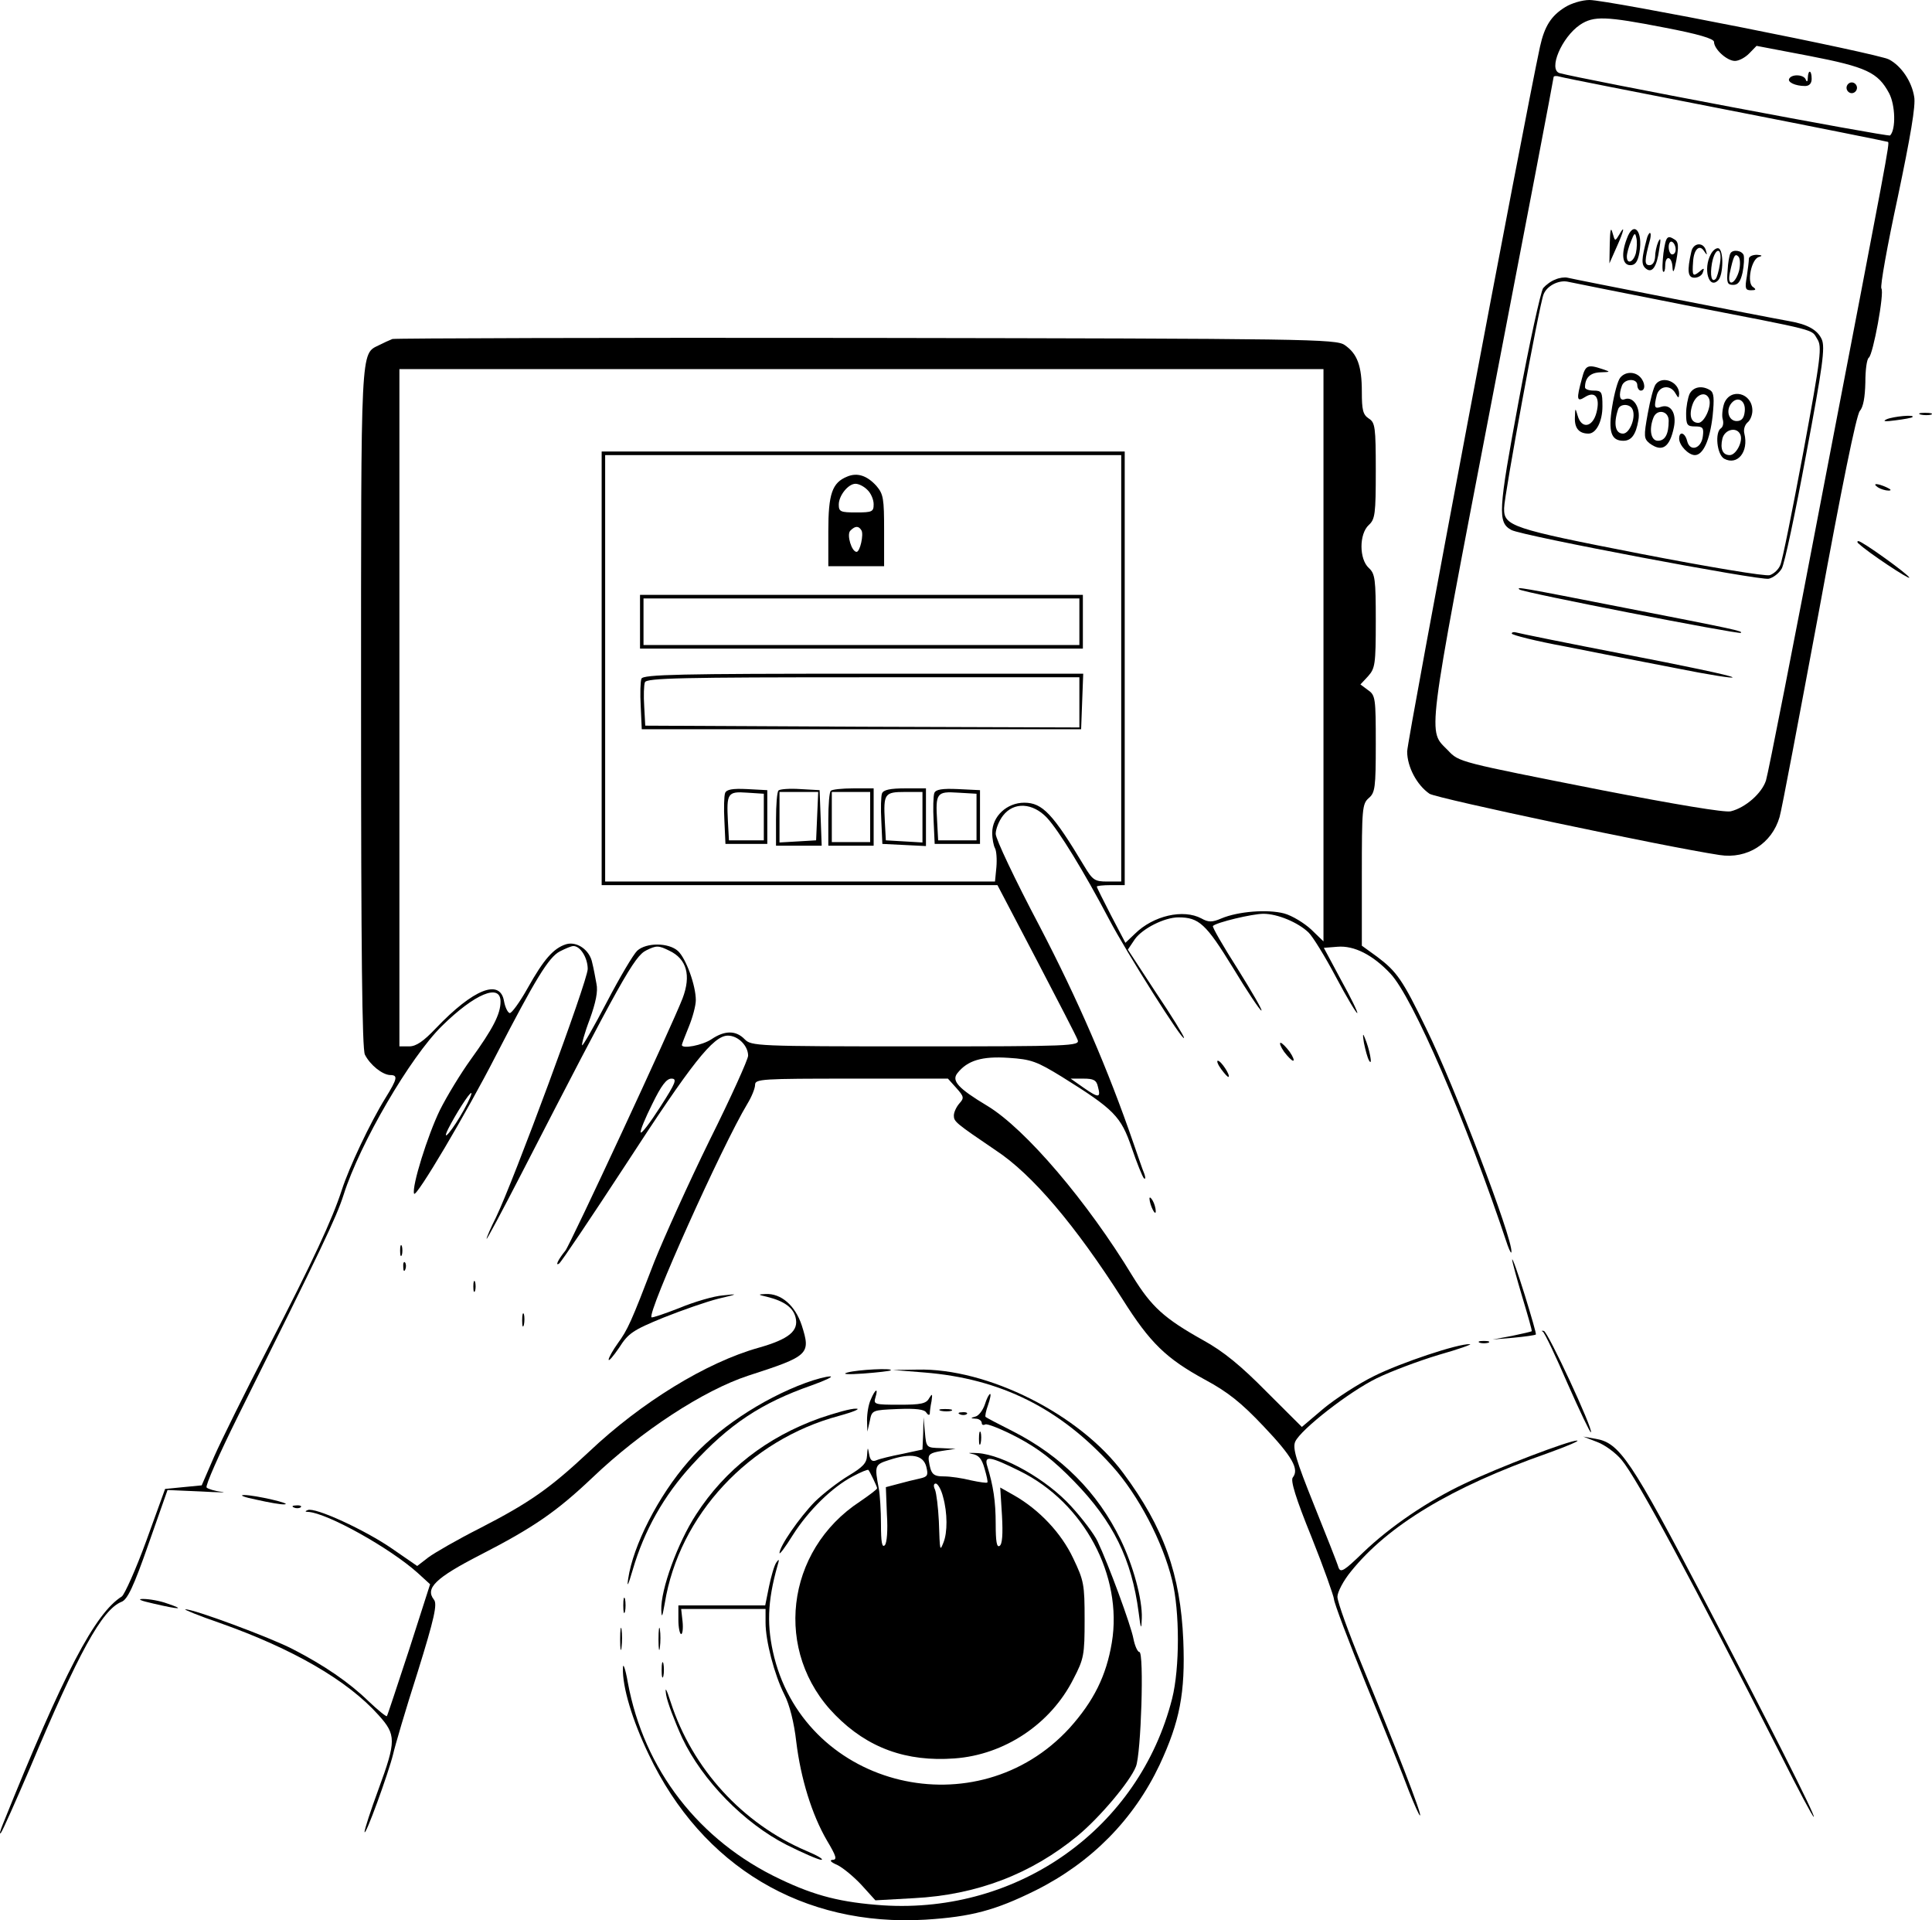 <svg width="319" height="317" viewBox="0 0 319 317" fill="none" xmlns="http://www.w3.org/2000/svg">
<path d="M258.424 1.183C256.121 2.603 255.027 4.318 254.279 7.69C251.63 19.995 232.342 122.278 232.342 124.053C232.342 126.596 233.954 129.613 236.027 131.033C237.179 131.802 274.948 139.788 283.93 141.149C288.478 141.859 292.566 139.256 293.833 134.878C294.178 133.754 297.057 118.433 300.339 100.863C304.081 80.454 306.499 68.563 307.075 67.853C307.651 67.203 307.939 65.605 307.996 63.121C307.996 61.109 308.227 59.276 308.572 59.039C309.263 58.566 311.163 48.331 310.645 47.621C310.415 47.267 311.624 40.523 313.351 32.536C315.424 22.657 316.345 17.392 316.057 15.972C315.654 13.429 313.927 10.885 311.912 9.82C310.069 8.814 265.506 -1.52588e-05 262.454 -1.52588e-05C261.245 -1.52588e-05 259.46 0.532 258.424 1.183ZM274.833 4.555C280.418 5.62 283.009 6.389 283.009 6.921C283.009 8.105 285.139 10.057 286.463 10.057C287.097 10.057 288.133 9.524 288.824 8.814L290.033 7.572L298.727 9.229C308.169 11.062 310.069 11.95 311.912 15.381C312.948 17.333 313.063 21.356 312.084 22.361C311.796 22.657 260.9 13.015 257.503 12.068C255.603 11.476 257.848 6.152 260.9 4.082C263.145 2.603 265.103 2.662 274.833 4.555ZM285.024 18.102C299.59 20.942 311.624 23.367 311.739 23.426C312.027 23.663 311.624 25.674 301.145 80.158C296.251 105.832 291.933 127.78 291.587 128.844C290.897 130.974 288.19 133.34 285.772 133.932C284.794 134.169 276.675 132.808 264.469 130.442C240.806 125.768 240.921 125.827 239.079 123.875C235.739 120.444 235.336 123.224 246.391 65.724C251.976 36.796 256.524 12.955 256.524 12.719C256.524 12.541 256.985 12.482 257.56 12.66C258.079 12.837 270.457 15.262 285.024 18.102Z" fill="black"/>
<path d="M298.496 12.837C298.496 13.488 298.324 13.606 298.151 13.133C297.863 12.305 295.906 12.186 295.445 12.956C295.042 13.547 296.424 14.198 298.036 14.198C298.727 14.198 299.13 13.784 299.13 13.015C299.13 11.536 298.554 11.417 298.496 12.837Z" fill="black"/>
<path d="M304.887 14.493C304.887 14.967 305.29 15.381 305.751 15.381C306.212 15.381 306.615 14.967 306.615 14.493C306.615 14.02 306.212 13.606 305.751 13.606C305.29 13.606 304.887 14.02 304.887 14.493Z" fill="black"/>
<path d="M265.794 40.227L265.736 43.48L266.888 40.878C268.154 38.097 268.385 36.914 267.348 38.748C266.657 39.872 266.657 39.872 266.254 38.452C265.966 37.387 265.851 37.92 265.794 40.227Z" fill="black"/>
<path d="M268.615 39.399C267.636 41.943 267.866 43.776 269.191 43.776C269.997 43.776 270.4 43.244 270.688 41.706C271.321 38.097 269.709 36.323 268.615 39.399ZM270.112 41.765C269.709 43.303 268.615 43.717 268.615 42.357C268.615 41.883 268.903 40.759 269.306 39.813C269.824 38.452 269.997 38.334 270.169 39.221C270.342 39.813 270.285 40.937 270.112 41.765Z" fill="black"/>
<path d="M271.897 39.458C271.033 42.771 270.975 43.658 271.724 44.309C272.76 45.196 273.566 44.131 273.969 41.114C274.257 39.458 274.2 39.103 273.797 39.931C273.509 40.582 273.278 41.706 273.278 42.416C273.221 43.244 272.875 43.776 272.357 43.776C271.494 43.776 271.494 43.066 272.472 39.458C272.588 38.925 272.588 38.452 272.415 38.452C272.3 38.452 272.012 38.925 271.897 39.458Z" fill="black"/>
<path d="M274.66 41.765C274.488 43.244 274.43 44.605 274.603 44.841C274.775 45.019 274.948 44.605 274.948 43.895C274.948 42.002 276.1 42.298 276.157 44.191C276.215 45.255 276.445 44.841 276.791 42.948C277.194 40.7 277.136 39.931 276.56 39.576C275.294 38.748 275.063 38.985 274.66 41.765ZM276.675 41.174C276.675 41.647 276.445 42.002 276.1 42.002C275.812 42.002 275.524 41.469 275.524 40.76C275.524 40.109 275.812 39.754 276.1 39.931C276.445 40.109 276.675 40.7 276.675 41.174Z" fill="black"/>
<path d="M279.266 41.529C278.518 44.782 278.691 45.847 279.784 45.847C280.418 45.847 281.051 45.433 281.166 44.96C281.454 44.191 281.339 44.191 280.533 44.901C279.497 45.729 279.381 45.492 279.554 43.185C279.669 41.174 280.591 40.286 281.339 41.41C281.857 42.179 281.915 42.179 281.684 41.41C281.339 39.931 279.612 39.991 279.266 41.529Z" fill="black"/>
<path d="M282.491 41.943C281.166 44.368 282.145 47.859 283.7 46.261C284.563 45.374 284.621 41.292 283.757 40.996C283.412 40.878 282.836 41.292 282.491 41.943ZM283.987 43.54C283.815 44.723 283.469 45.847 283.297 46.025C282.606 46.735 282.318 45.492 282.663 43.481C283.181 40.701 284.448 40.701 283.987 43.54Z" fill="black"/>
<path d="M285.715 41.824C285.542 42.12 285.312 43.362 285.254 44.663C285.081 46.675 285.197 47.03 286.175 47.03C286.981 47.03 287.384 46.497 287.73 44.959C287.96 43.835 288.018 42.534 287.903 42.12C287.615 41.351 286.118 41.114 285.715 41.824ZM287.154 44.663C286.521 46.971 285.139 47.444 285.6 45.137C286.233 42.179 286.463 41.765 287.039 42.356C287.327 42.652 287.384 43.658 287.154 44.663Z" fill="black"/>
<path d="M288.766 42.712C288.766 43.126 288.593 44.486 288.421 45.669C288.075 47.622 288.19 47.917 289.112 47.917C289.918 47.917 290.033 47.799 289.457 47.385C288.363 46.734 289.169 42.712 290.436 42.416C291.069 42.238 290.954 42.12 290.09 42.061C289.342 42.061 288.766 42.357 288.766 42.712Z" fill="black"/>
<path d="M256.812 46.143C256.121 46.379 255.257 47.03 254.797 47.562C254.394 48.154 252.551 56.495 250.766 66.138C247.37 84.417 247.254 86.251 249.557 87.494C251.227 88.44 290.724 95.894 292.048 95.539C292.797 95.362 293.718 94.652 294.178 93.883C294.639 93.173 296.424 84.713 298.209 75.071C300.972 60.4 301.375 57.323 300.799 56.022C300.109 54.484 298.496 53.537 295.387 53.005C291.99 52.413 259.691 46.084 258.827 45.847C258.366 45.729 257.445 45.847 256.812 46.143ZM278.115 50.343C300.684 54.721 299.015 54.306 300.051 55.963C300.857 57.205 300.684 58.743 297.748 74.656C295.963 84.181 294.293 92.581 293.948 93.291C293.66 94.001 292.912 94.711 292.221 94.947C291.587 95.184 282.03 93.587 270.745 91.398C249.5 87.257 248.291 86.843 248.348 83.885C248.348 81.933 254.163 50.284 254.854 48.627C255.372 47.208 257.33 46.202 258.827 46.498C259.288 46.616 267.982 48.332 278.115 50.343Z" fill="black"/>
<path d="M261.188 62.529C260.266 65.901 260.324 66.433 261.706 65.546C263.375 64.481 264.239 65.605 263.606 68.09C262.972 70.574 261.13 70.87 260.497 68.622C260.094 67.262 260.094 67.262 260.036 68.977C259.979 70.693 260.727 71.58 262.282 71.58C263.548 71.58 264.585 69.569 264.585 67.084C264.585 64.718 264.469 64.481 263.145 64.481C262.339 64.481 261.706 64.245 261.706 63.949C261.706 62.352 262.569 61.523 264.239 61.464C265.966 61.405 265.966 61.405 264.585 60.932C262.109 60.104 261.763 60.281 261.188 62.529Z" fill="black"/>
<path d="M267.521 62.352C267.118 62.825 266.542 64.955 266.197 67.085C265.506 71.285 266.024 72.764 268.039 72.764C269.363 72.764 270.112 71.758 270.515 69.392C270.918 67.262 269.651 65.369 268.269 65.901C267.406 66.256 267.233 65.192 267.809 63.654C268.269 62.47 270.342 62.411 270.342 63.594C270.342 64.068 270.63 64.482 270.918 64.482C271.724 64.482 271.666 63.121 270.803 62.234C269.881 61.287 268.327 61.346 267.521 62.352ZM269.478 67.439C270.227 68.682 269.133 71.581 267.981 71.581C266.715 71.581 266.369 69.983 267.175 67.558C267.463 66.671 268.96 66.611 269.478 67.439Z" fill="black"/>
<path d="M273.394 63.417C273.048 63.831 272.472 66.019 272.069 68.267C271.378 72.054 271.436 72.409 272.357 73.178C274.43 74.716 275.697 73.887 276.388 70.516C276.848 68.208 275.869 66.67 274.315 67.144C273.163 67.558 273.048 67.262 273.566 65.191C274.027 63.653 275.812 63.476 276.618 64.895C277.136 65.783 277.194 65.783 277.251 65.014C277.251 63.062 274.545 61.938 273.394 63.417ZM275.524 69.451C275.524 71.639 274.948 72.763 273.739 72.763C272.588 72.763 272.242 70.93 272.991 68.977C273.566 67.439 275.524 67.794 275.524 69.451Z" fill="black"/>
<path d="M278.978 65.014C278.691 65.665 278.403 67.144 278.403 68.268C278.403 70.161 278.575 70.397 279.9 70.397C281.166 70.397 281.339 70.634 281.166 71.995C280.936 74.065 279.036 74.657 278.575 72.823C278.23 71.403 277.251 71.107 277.251 72.409C277.251 73.533 278.806 75.13 279.842 75.13C281.224 75.13 282.318 72.645 282.778 68.682C283.066 65.783 283.009 64.837 282.375 64.422C281.051 63.594 279.612 63.831 278.978 65.014ZM282.203 65.842C282.663 67.085 281.397 69.806 280.418 69.806C279.209 69.806 278.806 68.563 279.497 66.67C280.13 65.014 281.684 64.541 282.203 65.842Z" fill="black"/>
<path d="M284.678 66.611C284.391 67.498 284.275 68.681 284.448 69.214C284.621 69.805 284.506 70.456 284.16 70.693C283.124 71.344 283.469 75.011 284.678 75.721C286.866 76.904 288.766 74.597 288.018 71.58C287.845 70.929 288.075 70.16 288.536 69.746C288.997 69.391 289.342 68.504 289.342 67.794C289.342 64.836 285.715 63.949 284.678 66.611ZM288.075 67.972C287.96 69.036 287.557 69.51 286.751 69.51C285.427 69.51 284.909 67.735 285.887 66.552C286.924 65.309 288.306 66.138 288.075 67.972ZM287.384 71.817C287.787 72.941 286.636 75.13 285.6 75.13C284.448 75.13 283.987 74.124 284.391 72.408C284.794 70.811 286.866 70.397 287.384 71.817Z" fill="black"/>
<path d="M250.882 97.314C251.285 97.787 287.154 104.768 287.442 104.472C287.787 104.176 286.694 103.939 268.212 100.331C250.709 96.9 250.363 96.841 250.882 97.314Z" fill="black"/>
<path d="M249.615 104.59C249.615 104.827 253.588 105.833 258.424 106.72C263.203 107.666 271.551 109.323 276.848 110.329C282.145 111.393 286.291 112.044 286.06 111.807C285.83 111.512 277.827 109.855 268.327 108.021C258.827 106.188 250.709 104.531 250.363 104.413C249.96 104.294 249.615 104.354 249.615 104.59Z" fill="black"/>
<path d="M64.798 55.962C64.337 56.14 63.301 56.613 62.61 56.968C59.501 58.506 59.616 56.495 59.616 116.835C59.616 156.885 59.789 173.212 60.249 174.099C61.113 175.815 63.128 177.412 64.395 177.471C65.719 177.471 65.662 178.004 63.646 181.257C61.113 185.339 57.659 192.675 56.45 196.402C54.837 201.371 51.671 208.174 44.243 222.549C40.501 229.766 36.528 237.812 35.377 240.415L33.304 245.206L30.253 245.502L27.259 245.798L24.15 254.376C22.422 259.108 20.58 263.19 20.119 263.545C15.686 266.326 10.504 276.205 0.486 301.11C0.026 302.234 -0.147 302.885 0.141 302.589C0.429 302.234 2.559 297.442 4.92 291.941C12.98 272.774 16.838 265.734 20.062 264.433C21.041 264.078 22.077 261.889 24.495 254.967L27.662 245.975L33.131 246.212C36.125 246.39 37.68 246.39 36.586 246.271C35.492 246.153 34.34 245.798 34.11 245.561C33.88 245.266 36.183 240.06 39.234 233.907C53.168 205.926 55.528 201.016 56.737 197.23C59.443 188.711 67.734 174.514 72.974 169.367C78.386 164.043 82.646 162.268 82.646 165.344C82.646 167.415 81.38 169.84 77.752 174.869C76.083 177.176 73.78 180.962 72.628 183.269C70.613 187.41 67.965 195.869 68.368 197.052C68.656 197.881 77.119 183.565 81.898 174.218C88.346 161.736 90.592 158.009 92.434 157.062C93.355 156.589 94.334 156.175 94.68 156.175C95.831 156.175 97.04 158.127 97.04 159.961C97.04 161.913 84.719 195.159 81.898 200.957C81.034 202.672 80.343 204.27 80.343 204.506C80.343 204.743 82.934 199.892 86.101 193.74C102.567 161.736 104.755 157.831 106.713 156.885C108.382 156.057 108.728 156.057 110.513 156.944C113.392 158.304 114.14 161.026 112.701 164.812C110.973 169.308 94.161 205.453 93.355 206.458C92.146 207.937 91.628 209.061 92.319 208.588C92.664 208.351 97.558 201.075 103.201 192.438C114.198 175.519 117.767 170.964 120.185 170.964C121.855 170.964 123.525 172.621 123.525 174.277C123.525 174.869 120.704 181.139 117.192 188.179C113.737 195.219 109.649 204.27 108.037 208.292C104.179 218.349 103.661 219.473 101.992 221.78C101.186 222.904 100.495 224.146 100.495 224.442C100.495 224.797 101.243 223.91 102.222 222.49C103.719 220.124 104.467 219.591 109.534 217.521C112.643 216.279 116.731 214.859 118.631 214.386C121.913 213.616 121.97 213.557 119.322 213.853C117.825 213.971 114.601 214.918 112.182 215.924C109.764 216.87 107.692 217.58 107.576 217.462C106.828 216.752 119.207 189.185 123.41 182.204C124.101 181.08 124.676 179.66 124.676 179.069C124.676 178.122 125.828 178.063 140.567 178.063H156.516L157.897 179.601C159.164 181.021 159.222 181.257 158.416 182.145C157.897 182.736 157.494 183.624 157.494 184.156C157.494 185.162 157.782 185.398 164.403 189.894C170.449 193.858 177.588 202.317 185.361 214.504C189.909 221.721 192.558 224.265 198.949 227.755C202.691 229.766 204.936 231.541 208.621 235.445C213.4 240.474 214.552 242.544 213.458 243.905C213.055 244.378 213.918 247.277 216.567 253.784C218.582 258.813 220.194 263.427 220.251 263.959C220.251 264.551 222.67 270.94 225.606 278.157C228.6 285.433 231.767 293.301 232.63 295.668C233.551 297.975 234.357 299.809 234.473 299.69C234.76 299.454 230.557 288.687 224.915 274.962C222.67 269.52 220.827 264.433 220.827 263.604C220.827 262.835 221.806 260.942 223.073 259.404C229.176 251.832 239.597 245.502 255.43 239.941C258.712 238.758 260.957 237.812 260.382 237.812C259.057 237.812 247.542 242.189 241.842 244.911C235.797 247.75 229.521 252.01 225.03 256.328C221.921 259.345 221.345 259.7 221 258.753C220.827 258.103 218.985 253.488 216.97 248.46C213.976 241.006 213.4 239.054 213.861 237.989C214.782 235.978 222.727 229.766 227.333 227.518C229.636 226.394 234.185 224.679 237.524 223.673C240.863 222.727 243.167 221.898 242.706 221.898C240.806 221.78 231.248 224.975 226.873 227.163C224.339 228.406 220.597 230.831 218.582 232.488L214.955 235.564L209.082 229.707C204.879 225.448 202 223.082 198.661 221.248C192.212 217.639 190.14 215.746 187.03 210.718C179.546 198.354 169.297 186.345 163.022 182.559C158.185 179.66 157.091 178.418 158.07 177.176C159.74 175.046 162.158 174.336 166.534 174.632C170.276 174.869 171.197 175.223 175.343 177.767C183.979 183.151 185.073 184.275 186.858 189.48C187.721 192.024 188.643 194.272 188.873 194.509C189.161 194.745 189.161 194.39 188.93 193.74C188.643 193.089 187.894 190.841 187.146 188.711C182.943 176.525 178.049 165.167 171.6 152.803C167.628 145.29 164.403 138.487 164.403 137.659C164.403 136.89 164.922 135.529 165.612 134.642C167.397 132.334 170.506 132.512 172.867 134.997C174.882 137.185 178.97 143.87 183.115 151.738C185.994 157.24 195.494 172.266 195.494 171.319C195.494 171.023 193.421 167.651 190.83 163.806L186.224 156.766L187.376 155.051C188.643 153.276 192.27 151.442 194.573 151.442C197.97 151.442 199.121 152.507 203.555 159.724C205.915 163.629 208.046 166.823 208.276 166.823C208.506 166.823 206.721 163.747 204.361 159.961C201.943 156.175 200.1 152.98 200.273 152.862C200.849 152.27 206.779 150.851 208.621 150.851C210.924 150.851 214.321 152.27 216.048 153.927C216.739 154.578 218.812 157.95 220.597 161.322C222.382 164.693 223.994 167.356 224.109 167.237C224.224 167.119 223.015 164.634 221.403 161.736L218.582 156.471L220.827 156.293C223.591 156.057 226.7 157.654 229.579 160.73C233.264 164.634 242.015 184.866 248.924 205.571C249.27 206.518 249.557 207.05 249.557 206.636C249.73 204.388 240.115 179.187 235.509 169.84C231.594 161.736 230.615 160.375 227.391 157.95L224.858 156.116V144.462C224.858 133.518 224.915 132.689 226.009 131.743C227.045 130.856 227.161 130.027 227.161 122.81C227.161 115.297 227.103 114.765 225.894 113.937L224.627 112.99L225.894 111.629C227.045 110.328 227.161 109.677 227.161 102.519C227.161 95.598 227.045 94.71 226.009 93.764C224.397 92.285 224.397 88.144 226.009 86.665C227.045 85.719 227.161 84.831 227.161 77.732C227.161 70.456 227.045 69.746 226.009 69.095C225.03 68.445 224.858 67.676 224.858 64.659C224.858 60.399 224.109 58.388 222.036 56.968C220.655 55.962 216.048 55.903 143.1 55.785C100.495 55.726 65.258 55.844 64.798 55.962ZM218.524 108.198V155.406L216.509 153.454C215.358 152.389 213.342 151.146 212.018 150.792C209.312 150.082 204.476 150.437 201.655 151.62C200.158 152.27 199.524 152.27 198.373 151.62C195.379 150.022 190.427 151.146 187.376 154.163L185.821 155.642L183.461 151.146C182.194 148.662 181.1 146.532 181.1 146.355C181.1 146.236 182.137 146.118 183.403 146.118H185.706V110.328V74.538H142.525H99.343V110.328V146.118H132.046H164.691L171.14 158.423C174.652 165.167 177.761 171.142 177.934 171.674C178.337 172.68 176.84 172.739 151.219 172.739C124.849 172.739 124.043 172.68 122.949 171.556C121.51 170.077 119.667 170.077 117.479 171.556C115.982 172.561 112.585 173.212 112.585 172.502C112.585 172.384 113.104 171.023 113.737 169.485C114.37 167.947 114.889 165.995 114.889 165.108C114.889 162.682 113.276 158.245 111.952 157.003C110.398 155.583 106.713 155.583 105.216 156.944C104.583 157.535 102.337 161.322 100.207 165.403C98.076 169.485 96.234 172.68 96.119 172.561C96.004 172.443 96.522 170.491 97.386 168.243C98.364 165.522 98.767 163.629 98.48 162.386C98.307 161.44 98.019 159.843 97.789 158.955C97.386 156.826 95.255 155.347 93.471 155.879C91.398 156.53 89.786 158.364 87.137 163.096C85.813 165.463 84.431 167.356 84.143 167.237C83.798 167.119 83.395 166.232 83.222 165.285C82.589 161.499 78.155 163.274 71.995 169.722C69.922 171.911 68.713 172.739 67.561 172.739H65.949V116.835V60.932H142.237H218.524V108.198ZM185.13 110.328V145.527H182.827C180.755 145.527 180.409 145.29 179.028 142.983C173.846 134.346 172.118 132.512 169.125 132.512C166.246 132.512 163.828 134.76 163.828 137.481C163.828 138.487 164.058 139.611 164.288 140.025C164.519 140.439 164.634 141.8 164.519 143.16L164.288 145.527H132.104H99.919V110.328V75.129H142.525H185.13V110.328ZM109.016 182.736C107.346 185.339 105.907 187.232 105.792 186.937C105.676 186.641 106.54 184.57 107.692 182.263C109.189 179.187 110.052 178.063 110.858 178.063C111.837 178.063 111.607 178.714 109.016 182.736ZM181.273 179.364C181.791 181.257 181.446 181.317 178.97 179.601L176.782 178.063H178.912C180.524 178.063 181.043 178.3 181.273 179.364ZM76.601 183.21C74.816 186.463 72.743 188.948 74.01 186.345C75.277 183.86 77.465 180.429 77.81 180.429C77.983 180.429 77.465 181.672 76.601 183.21Z" fill="black"/>
<path d="M139.876 78.679C137.401 79.685 136.767 81.519 136.767 87.671V93.469H141.373H145.979V87.612C145.979 82.288 145.864 81.578 144.713 80.218C143.158 78.502 141.546 77.97 139.876 78.679ZM143.216 80.868C143.791 81.401 144.252 82.466 144.252 83.235C144.252 84.477 144.022 84.595 141.373 84.595C138.782 84.595 138.494 84.477 138.494 83.294C138.494 81.815 140.049 79.863 141.258 79.863C141.776 79.863 142.64 80.277 143.216 80.868ZM142.237 87.553C142.64 88.204 142.007 91.103 141.431 91.103C140.625 91.103 139.761 88.263 140.394 87.612C141.201 86.784 141.776 86.784 142.237 87.553Z" fill="black"/>
<path d="M105.676 102.638V107.075H142.237H178.797V102.638V98.201H142.237H105.676V102.638ZM178.221 102.638V106.483H142.237H106.252V102.638V98.793H142.237H178.221V102.638Z" fill="black"/>
<path d="M105.907 112.044C105.734 112.458 105.676 114.528 105.792 116.599L105.964 120.385H142.237H178.509L178.682 115.771L178.855 111.215H142.525C112.528 111.215 106.137 111.334 105.907 112.044ZM178.221 115.948V120.089L142.41 119.971L106.54 119.793L106.367 116.599C106.252 114.883 106.31 113.049 106.483 112.635C106.713 111.925 112.816 111.807 142.525 111.807H178.221V115.948Z" fill="black"/>
<path d="M119.725 130.915C119.552 131.388 119.495 133.459 119.61 135.529L119.782 139.315H123.237H126.691V134.879V130.442L123.352 130.264C120.934 130.146 119.955 130.324 119.725 130.915ZM126.116 134.879V138.724H123.237H120.358L120.185 135.529C119.955 130.974 120.128 130.619 123.352 130.856L126.116 131.033V134.879Z" fill="black"/>
<path d="M128.534 130.501C128.304 130.737 128.131 132.867 128.131 135.292V139.611H131.873H135.673L135.501 134.997L135.328 130.441L132.161 130.264C130.376 130.146 128.764 130.264 128.534 130.501ZM134.925 134.701L134.752 138.723L131.758 138.901L128.707 139.078V134.937V130.737H131.873H135.097L134.925 134.701Z" fill="black"/>
<path d="M137.17 130.56C136.94 130.737 136.767 132.867 136.767 135.292V139.611H140.51H144.252V134.878V130.146H140.913C139.07 130.146 137.343 130.323 137.17 130.56ZM143.676 134.878V139.019H140.51H137.343V134.878V130.737H140.51H143.676V134.878Z" fill="black"/>
<path d="M145.634 130.974C145.461 131.388 145.403 133.459 145.519 135.529L145.691 139.315L149.319 139.493L152.888 139.67V134.879V130.146H149.434C147.016 130.146 145.864 130.383 145.634 130.974ZM152.313 134.938V139.079L149.319 138.901L146.267 138.724L146.094 135.529C145.864 131.033 146.037 130.738 149.434 130.738H152.313V134.938Z" fill="black"/>
<path d="M154.27 130.915C154.097 131.388 154.04 133.459 154.155 135.529L154.328 139.315H158.07H161.812V134.879V130.442L158.185 130.264C155.537 130.146 154.5 130.324 154.27 130.915ZM161.237 134.879V138.724H158.07H154.903L154.731 135.529C154.443 130.915 154.673 130.619 158.185 130.856L161.237 131.033V134.879Z" fill="black"/>
<path d="M317.151 68.445C317.669 68.563 318.475 68.563 318.878 68.445C319.224 68.267 318.821 68.149 317.842 68.149C316.921 68.149 316.575 68.267 317.151 68.445Z" fill="black"/>
<path d="M311.509 69.214C310.76 69.569 311.221 69.628 312.948 69.392C314.387 69.214 315.654 68.978 315.769 68.859C316.287 68.386 312.602 68.741 311.509 69.214Z" fill="black"/>
<path d="M310.069 80.453C310.53 80.749 311.336 80.986 311.796 80.986C312.372 80.986 312.257 80.808 311.509 80.453C309.954 79.743 309.033 79.743 310.069 80.453Z" fill="black"/>
<path d="M306.96 89.801C308.457 91.221 315.251 95.716 315.251 95.362C315.193 94.888 307.478 89.327 306.845 89.327C306.615 89.327 306.615 89.564 306.96 89.801Z" fill="black"/>
<path d="M225.203 172.147C225.433 173.271 225.779 174.632 226.067 175.105C226.7 176.17 226.124 173.094 225.318 171.26C225.03 170.491 224.973 170.728 225.203 172.147Z" fill="black"/>
<path d="M212.018 173.627C212.594 174.396 213.285 175.105 213.515 175.105C213.745 175.105 213.515 174.455 212.939 173.627C212.364 172.857 211.673 172.148 211.442 172.148C211.212 172.148 211.442 172.798 212.018 173.627Z" fill="black"/>
<path d="M201.655 176.525C202.23 177.294 202.749 177.885 202.864 177.767C203.152 177.471 201.597 175.105 201.079 175.105C200.849 175.105 201.079 175.756 201.655 176.525Z" fill="black"/>
<path d="M189.794 197.881C189.852 199.005 190.83 200.898 190.83 199.951C190.83 199.478 190.6 198.65 190.312 198.177C190.024 197.703 189.794 197.526 189.794 197.881Z" fill="black"/>
<path d="M66.065 206.459C66.065 207.287 66.18 207.583 66.353 207.169C66.468 206.814 66.468 206.104 66.353 205.69C66.18 205.335 66.065 205.631 66.065 206.459Z" fill="black"/>
<path d="M249.673 207.938C249.673 208.234 250.421 211.014 251.342 214.09C252.263 217.166 253.012 219.71 252.897 219.769C252.839 219.828 251.342 220.183 249.615 220.538L246.448 221.13L249.903 220.834C251.803 220.657 253.473 220.42 253.588 220.302C253.703 220.243 252.839 217.285 251.745 213.735C250.651 210.245 249.73 207.583 249.673 207.938Z" fill="black"/>
<path d="M66.583 209.18C66.583 209.831 66.755 210.008 66.928 209.535C67.101 209.121 67.043 208.588 66.871 208.411C66.698 208.174 66.525 208.529 66.583 209.18Z" fill="black"/>
<path d="M78.155 212.374C78.155 213.203 78.271 213.498 78.443 213.084C78.558 212.729 78.558 212.019 78.443 211.605C78.271 211.25 78.155 211.546 78.155 212.374Z" fill="black"/>
<path d="M126.691 214.09C129.513 214.8 130.952 215.865 131.355 217.462C131.931 219.71 130.261 221.07 125.252 222.49C116.616 224.916 105.907 231.482 97.27 239.646C90.822 245.68 87.483 248.046 79.192 252.305C75.564 254.139 71.764 256.328 70.728 257.097L68.886 258.517L64.683 255.618C60.307 252.601 52.016 248.756 50.807 249.288C50.346 249.466 50.346 249.584 50.865 249.584C54.031 249.762 64.395 255.559 68.943 259.641L71.016 261.534L67.561 272.3C65.604 278.216 63.992 283.185 63.877 283.304C63.762 283.422 62.38 282.298 60.825 280.819C57.659 277.743 53.513 274.903 48.331 272.241C44.704 270.348 31.807 265.557 30.598 265.675C30.253 265.675 32.844 266.74 36.298 267.923C48.331 272.182 57.371 277.388 62.495 283.126C65.431 286.38 65.431 287.386 62.495 295.372C61.228 298.803 60.192 301.997 60.192 302.412C60.249 303.417 64.165 292.651 64.913 289.574C65.201 288.273 66.986 282.18 68.943 276.087C71.764 267.035 72.225 264.788 71.649 264.078C70.152 262.185 71.937 260.469 79.307 256.683C88.058 252.187 91.858 249.584 97.846 243.905C105.907 236.215 116.155 229.53 123.525 227.104C133.601 223.851 133.888 223.555 132.391 218.822C131.298 215.51 128.994 213.498 126.404 213.617C125.079 213.676 125.137 213.735 126.691 214.09Z" fill="black"/>
<path d="M86.216 217.995C86.216 218.941 86.331 219.296 86.504 218.704C86.619 218.172 86.619 217.344 86.504 216.93C86.331 216.575 86.216 216.989 86.216 217.995Z" fill="black"/>
<path d="M254.739 219.829C255.027 220.006 256.869 223.851 258.827 228.406C260.842 232.961 262.569 236.57 262.685 236.452C263.088 235.979 255.603 219.888 254.912 219.71C254.509 219.651 254.451 219.71 254.739 219.829Z" fill="black"/>
<path d="M244.318 221.662C244.663 221.781 245.354 221.781 245.757 221.662C246.103 221.485 245.815 221.366 245.009 221.366C244.203 221.366 243.915 221.485 244.318 221.662Z" fill="black"/>
<path d="M139.934 226.572C138.897 226.868 139.991 226.927 142.525 226.75C144.885 226.572 146.958 226.336 147.073 226.217C147.534 225.803 141.661 226.099 139.934 226.572Z" fill="black"/>
<path d="M152.6 226.572C165.209 227.578 175.055 232.488 183.634 242.012C187.952 246.804 191.982 254.494 193.536 260.883C194.803 265.971 194.803 275.377 193.536 280.405C188.124 301.761 168.261 315.959 145.806 314.539C138.955 314.066 134.637 313.001 128.822 310.22C115.407 303.891 106.31 292.118 103.661 277.743C103.258 275.436 102.855 274.371 102.855 275.377C102.74 278.453 104.41 284.014 107.116 289.634C115.925 308.15 132.622 318.088 152.773 316.905C160.373 316.432 164.346 315.367 171.025 312.054C180.237 307.44 187.203 300.341 191.464 291.349C194.803 284.191 195.724 279.459 195.379 270.822C194.918 259.878 192.155 252.187 185.476 243.195C178.337 233.494 163.022 225.803 151.449 226.099L147.419 226.158L152.6 226.572Z" fill="black"/>
<path d="M133.025 228.288C125.77 230.95 118.17 236.038 113.679 241.243C108.67 246.982 104.525 255.145 103.719 260.647C103.489 262.185 103.719 261.712 104.467 259.168C106.367 252.661 109.592 246.923 114.255 241.835C120.416 235.091 125.713 231.601 134.004 228.702C136.307 227.874 137.688 227.223 137.055 227.223C136.422 227.223 134.637 227.696 133.025 228.288Z" fill="black"/>
<path d="M143.791 231.009C143.388 231.837 143.158 233.375 143.158 234.44L143.216 236.333L143.619 234.558C143.964 232.784 144.022 232.784 148.225 232.606C151.276 232.488 152.658 232.665 152.946 233.198C153.234 233.612 153.464 233.671 153.522 233.375C153.522 233.02 153.637 232.133 153.81 231.305C153.982 230.062 153.925 230.003 153.406 230.831C152.946 231.719 152.025 231.896 148.513 231.896C144.425 231.896 144.194 231.837 144.54 230.713C145.058 229.057 144.54 229.234 143.791 231.009Z" fill="black"/>
<path d="M162.619 231.837C162.273 232.843 161.582 233.73 161.064 233.848C160.2 234.085 160.2 234.144 161.122 234.203C161.64 234.203 162.1 234.558 162.1 234.913C162.1 235.209 162.331 235.327 162.676 235.15C162.964 234.972 165.382 235.919 167.973 237.28C171.543 239.173 173.961 241.066 177.358 244.556C183.806 251.182 186.858 257.393 188.009 266.207C188.355 268.988 188.47 269.165 188.528 267.154C188.643 264.019 187.088 258.399 185.015 254.139C181.215 246.331 175.228 240.356 167.225 236.274C164.864 235.091 162.849 234.026 162.734 233.908C162.619 233.789 162.791 232.902 163.137 231.955C163.482 230.95 163.655 230.122 163.482 230.122C163.309 230.122 162.906 230.891 162.619 231.837Z" fill="black"/>
<path d="M135.27 234.144C126.576 237.279 119.725 242.603 114.946 249.998C111.895 254.671 109.073 262.421 109.189 265.793C109.246 267.213 109.361 266.917 109.764 264.669C112.125 250.116 123.698 237.693 138.552 233.73C140.913 233.079 142.179 232.547 141.373 232.547C140.567 232.488 137.861 233.257 135.27 234.144Z" fill="black"/>
<path d="M155.364 232.902C155.882 233.02 156.688 233.02 157.091 232.902C157.437 232.725 157.034 232.606 156.055 232.606C155.134 232.606 154.788 232.725 155.364 232.902Z" fill="black"/>
<path d="M158.531 233.493C158.934 233.671 159.452 233.612 159.625 233.434C159.855 233.257 159.509 233.079 158.876 233.138C158.243 233.138 158.07 233.316 158.531 233.493Z" fill="black"/>
<path d="M152.428 236.629L152.313 239.291L149.031 240.001C147.188 240.356 145.231 240.829 144.713 241.066C144.022 241.362 143.676 241.066 143.504 240.06C143.273 238.818 143.273 238.818 143.158 240.297C143.1 241.539 142.467 242.19 140.107 243.61C138.437 244.615 135.904 246.568 134.522 247.928C131.988 250.531 128.707 255.264 128.707 256.388C128.707 256.683 129.685 255.382 130.894 253.43C133.485 249.348 137.401 245.503 140.797 243.728C142.122 243.018 143.273 242.545 143.388 242.663C143.676 243.018 144.828 245.444 144.828 245.68C144.828 245.858 143.561 246.804 142.007 247.869C129.628 255.974 127.67 272.774 137.919 283.127C143.273 288.569 149.664 290.876 157.609 290.285C165.843 289.693 173.5 284.606 177.243 277.152C178.97 273.839 179.085 273.188 179.085 267.391C179.085 261.534 178.97 260.943 177.185 257.216C175.228 253.075 171.6 249.23 167.455 246.863L165.152 245.562L165.44 250.176C165.612 253.252 165.497 254.968 165.037 255.204C164.576 255.5 164.403 254.435 164.403 251.596C164.403 247.81 164 245.266 163.022 242.072C162.446 240.238 163.367 240.356 168.376 242.841C178.97 248.046 185.418 260.115 183.576 271.177C182.655 276.679 180.582 280.82 176.609 285.256C161.352 301.939 133.37 295.254 127.843 273.602C126.576 268.515 126.691 264.433 128.361 258.517C128.707 257.393 128.649 257.275 128.188 257.926C127.843 258.399 127.325 260.233 126.979 261.889L126.346 265.025H119.149H112.01V267.391C112.01 268.692 112.24 269.757 112.47 269.757C112.701 269.757 112.816 268.811 112.701 267.687L112.47 265.616H119.437H126.404V267.864C126.404 270.881 127.843 276.442 129.513 279.755C130.376 281.411 131.125 284.428 131.47 287.504C132.219 293.657 134.061 299.572 136.537 303.832C138.091 306.435 138.264 307.026 137.458 307.026C136.882 307.085 137.228 307.44 138.207 307.854C139.185 308.328 140.97 309.807 142.237 311.167L144.54 313.711L150.873 313.356C161.237 312.824 170.276 309.392 177.991 303.003C181.561 300.046 186.57 294.13 187.549 291.645C188.412 289.634 188.931 272.715 188.124 272.715C187.837 272.715 187.376 271.709 187.146 270.526C186.743 268.337 183 258.162 181.215 254.435C180.697 253.311 178.74 250.709 176.84 248.638C172.867 244.26 165.67 240.179 161.467 239.883C160.085 239.824 159.625 239.824 160.431 240.001C161.582 240.179 162.1 240.77 162.561 242.427C162.906 243.61 163.137 244.615 163.022 244.734C162.906 244.852 161.697 244.674 160.316 244.379C158.934 244.024 156.919 243.728 155.882 243.728C154.04 243.728 153.694 243.373 153.349 241.066C153.234 240.119 153.579 239.824 155.479 239.528L157.782 239.173L155.364 239.055C152.946 238.995 152.946 238.995 152.716 236.452L152.485 233.967L152.428 236.629ZM152.946 242.131C153.291 243.55 153.176 243.787 151.852 244.083C150.988 244.26 149.376 244.674 148.282 244.97L146.267 245.503L146.44 249.999C146.613 252.661 146.44 254.731 146.094 255.086C145.634 255.559 145.461 254.554 145.461 251.655C145.461 249.407 145.288 246.745 145.116 245.798C144.367 241.894 144.425 241.776 146.843 241.007C150.47 239.824 152.428 240.179 152.946 242.131ZM155.709 247.1C156.458 249.762 156.458 253.016 155.767 254.672C155.191 256.092 155.191 256.21 155.019 251.123C154.903 248.815 154.616 246.508 154.385 245.917C154.097 245.325 154.155 244.911 154.5 244.911C154.846 244.911 155.422 245.917 155.709 247.1Z" fill="black"/>
<path d="M161.64 237.516C161.64 238.463 161.755 238.817 161.928 238.226C162.043 237.694 162.043 236.865 161.928 236.451C161.755 236.096 161.64 236.51 161.64 237.516Z" fill="black"/>
<path d="M263.721 238.049C264.988 238.522 266.83 239.883 267.751 241.007C270.285 244.024 279.324 260.824 294.178 289.989C296.942 295.49 299.303 299.927 299.475 299.927C299.878 299.927 291.53 283.482 281.569 264.433C269.248 240.888 267.406 238.167 263.433 237.516L261.418 237.161L263.721 238.049Z" fill="black"/>
<path d="M42.343 247.573C44.416 248.046 46.489 248.401 46.95 248.342C48.504 248.283 42.113 246.804 40.328 246.804C39.407 246.804 40.271 247.159 42.343 247.573Z" fill="black"/>
<path d="M48.562 248.874C48.965 249.052 49.483 248.993 49.656 248.815C49.886 248.638 49.54 248.46 48.907 248.519C48.274 248.519 48.101 248.697 48.562 248.874Z" fill="black"/>
<path d="M102.913 265.024C102.913 266.148 103.028 266.622 103.201 266.03C103.316 265.498 103.316 264.551 103.201 263.959C103.028 263.427 102.913 263.9 102.913 265.024Z" fill="black"/>
<path d="M25.359 264.729C29.677 265.734 30.656 265.734 27.662 264.729C26.395 264.255 24.61 263.96 23.631 263.96C22.538 263.96 23.229 264.255 25.359 264.729Z" fill="black"/>
<path d="M102.395 270.644C102.395 272.242 102.51 272.892 102.625 271.946C102.74 271.059 102.74 269.757 102.625 268.988C102.51 268.278 102.395 268.988 102.395 270.644Z" fill="black"/>
<path d="M108.728 270.644C108.728 272.242 108.843 272.892 108.958 271.946C109.073 271.059 109.073 269.757 108.958 268.988C108.843 268.278 108.728 268.988 108.728 270.644Z" fill="black"/>
<path d="M109.246 275.673C109.246 276.797 109.361 277.27 109.534 276.678C109.649 276.146 109.649 275.199 109.534 274.608C109.361 274.075 109.246 274.549 109.246 275.673Z" fill="black"/>
<path d="M109.995 279.814C110.167 280.938 111.376 284.132 112.643 286.912C115.982 293.952 122.891 300.992 129.858 304.541C132.564 305.902 135.155 307.026 135.616 307.026C136.076 306.967 134.982 306.316 133.14 305.547C122.604 301.051 114.313 292 110.743 280.997C109.995 278.69 109.764 278.335 109.995 279.814Z" fill="black"/>
</svg>
